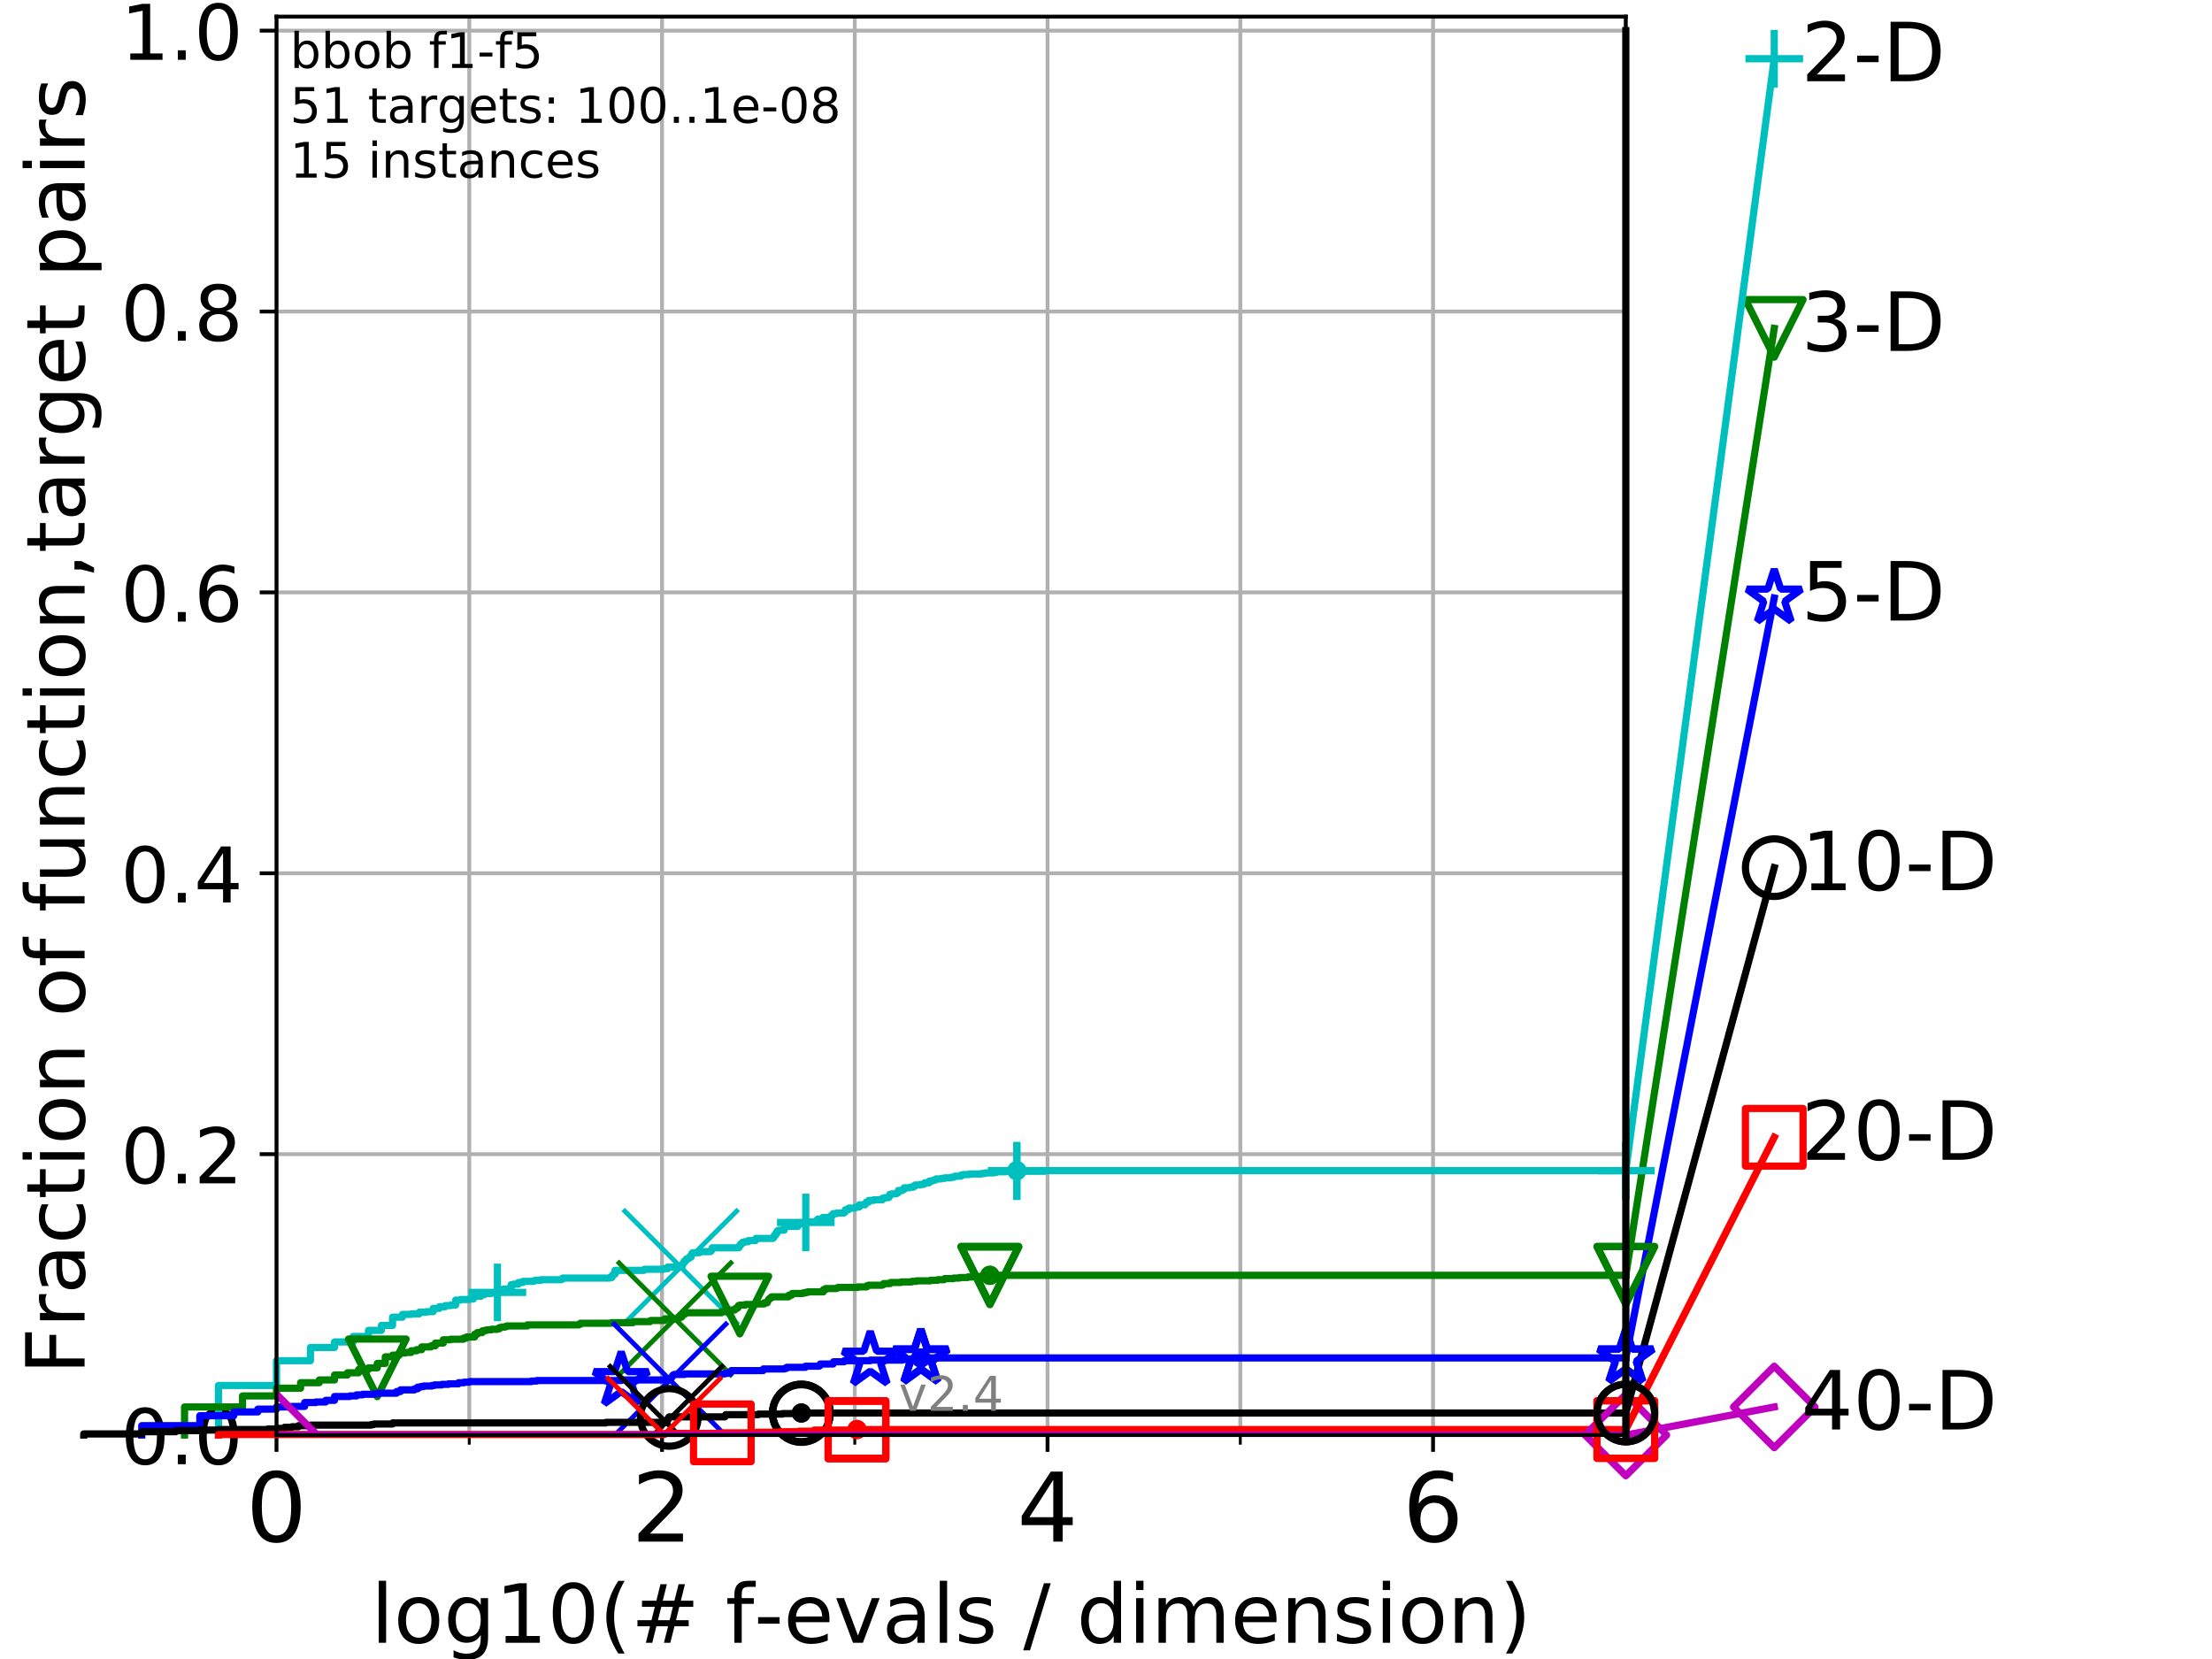 <?xml version="1.0" encoding="utf-8" standalone="no"?>
<!DOCTYPE svg PUBLIC "-//W3C//DTD SVG 1.1//EN"
  "http://www.w3.org/Graphics/SVG/1.1/DTD/svg11.dtd">
<!-- Created with matplotlib (https://matplotlib.org/) -->
<svg height="345.6pt" version="1.1" viewBox="0 0 460.8 345.6" width="460.8pt" xmlns="http://www.w3.org/2000/svg" xmlns:xlink="http://www.w3.org/1999/xlink">
 <defs>
  <style type="text/css">
*{stroke-linecap:butt;stroke-linejoin:round;}
  </style>
 </defs>
 <g id="figure_1">
  <g id="patch_1">
   <path d="M 0 345.6 
L 460.8 345.6 
L 460.8 0 
L 0 0 
z
" style="fill:#ffffff;"/>
  </g>
  <g id="axes_1">
   <g id="patch_2">
    <path d="M 57.6 298.944 
L 338.688 298.944 
L 338.688 3.456 
L 57.6 3.456 
z
" style="fill:#ffffff;"/>
   </g>
   <g id="matplotlib.axis_1">
    <g id="xtick_1">
     <g id="line2d_1">
      <path clip-path="url(#pede2c45eef)" d="M 57.6 298.944 
L 57.6 3.456 
" style="fill:none;stroke:#b0b0b0;stroke-linecap:square;stroke-width:0.8;"/>
     </g>
     <g id="line2d_2">
      <defs>
       <path d="M 0 0 
L 0 3.5 
" id="md60ec27f1b" style="stroke:#000000;stroke-width:0.8;"/>
      </defs>
      <g>
       <use style="stroke:#000000;stroke-width:0.8;" x="57.6" xlink:href="#md60ec27f1b" y="298.944"/>
      </g>
     </g>
     <g id="text_1">
      <!-- 0 -->
      <defs>
       <path d="M 31.781 66.406 
Q 24.172 66.406 20.328 58.906 
Q 16.5 51.422 16.5 36.375 
Q 16.5 21.391 20.328 13.891 
Q 24.172 6.391 31.781 6.391 
Q 39.453 6.391 43.281 13.891 
Q 47.125 21.391 47.125 36.375 
Q 47.125 51.422 43.281 58.906 
Q 39.453 66.406 31.781 66.406 
z
M 31.781 74.219 
Q 44.047 74.219 50.516 64.516 
Q 56.984 54.828 56.984 36.375 
Q 56.984 17.969 50.516 8.266 
Q 44.047 -1.422 31.781 -1.422 
Q 19.531 -1.422 13.062 8.266 
Q 6.594 17.969 6.594 36.375 
Q 6.594 54.828 13.062 64.516 
Q 19.531 74.219 31.781 74.219 
z
" id="DejaVuSans-48"/>
      </defs>
      <g transform="translate(51.237 321.141)scale(0.2 -0.2)">
       <use xlink:href="#DejaVuSans-48"/>
      </g>
     </g>
    </g>
    <g id="xtick_2">
     <g id="line2d_3">
      <path clip-path="url(#pede2c45eef)" d="M 137.911 298.944 
L 137.911 3.456 
" style="fill:none;stroke:#b0b0b0;stroke-linecap:square;stroke-width:0.8;"/>
     </g>
     <g id="line2d_4">
      <g>
       <use style="stroke:#000000;stroke-width:0.8;" x="137.911" xlink:href="#md60ec27f1b" y="298.944"/>
      </g>
     </g>
     <g id="text_2">
      <!-- 2 -->
      <defs>
       <path d="M 19.188 8.297 
L 53.609 8.297 
L 53.609 0 
L 7.328 0 
L 7.328 8.297 
Q 12.938 14.109 22.625 23.891 
Q 32.328 33.688 34.812 36.531 
Q 39.547 41.844 41.422 45.531 
Q 43.312 49.219 43.312 52.781 
Q 43.312 58.594 39.234 62.25 
Q 35.156 65.922 28.609 65.922 
Q 23.969 65.922 18.812 64.312 
Q 13.672 62.703 7.812 59.422 
L 7.812 69.391 
Q 13.766 71.781 18.938 73 
Q 24.125 74.219 28.422 74.219 
Q 39.75 74.219 46.484 68.547 
Q 53.219 62.891 53.219 53.422 
Q 53.219 48.922 51.531 44.891 
Q 49.859 40.875 45.406 35.406 
Q 44.188 33.984 37.641 27.219 
Q 31.109 20.453 19.188 8.297 
z
" id="DejaVuSans-50"/>
      </defs>
      <g transform="translate(131.548 321.141)scale(0.2 -0.2)">
       <use xlink:href="#DejaVuSans-50"/>
      </g>
     </g>
    </g>
    <g id="xtick_3">
     <g id="line2d_5">
      <path clip-path="url(#pede2c45eef)" d="M 218.222 298.944 
L 218.222 3.456 
" style="fill:none;stroke:#b0b0b0;stroke-linecap:square;stroke-width:0.8;"/>
     </g>
     <g id="line2d_6">
      <g>
       <use style="stroke:#000000;stroke-width:0.8;" x="218.222" xlink:href="#md60ec27f1b" y="298.944"/>
      </g>
     </g>
     <g id="text_3">
      <!-- 4 -->
      <defs>
       <path d="M 37.797 64.312 
L 12.891 25.391 
L 37.797 25.391 
z
M 35.203 72.906 
L 47.609 72.906 
L 47.609 25.391 
L 58.016 25.391 
L 58.016 17.188 
L 47.609 17.188 
L 47.609 0 
L 37.797 0 
L 37.797 17.188 
L 4.891 17.188 
L 4.891 26.703 
z
" id="DejaVuSans-52"/>
      </defs>
      <g transform="translate(211.859 321.141)scale(0.2 -0.2)">
       <use xlink:href="#DejaVuSans-52"/>
      </g>
     </g>
    </g>
    <g id="xtick_4">
     <g id="line2d_7">
      <path clip-path="url(#pede2c45eef)" d="M 298.533 298.944 
L 298.533 3.456 
" style="fill:none;stroke:#b0b0b0;stroke-linecap:square;stroke-width:0.8;"/>
     </g>
     <g id="line2d_8">
      <g>
       <use style="stroke:#000000;stroke-width:0.8;" x="298.533" xlink:href="#md60ec27f1b" y="298.944"/>
      </g>
     </g>
     <g id="text_4">
      <!-- 6 -->
      <defs>
       <path d="M 33.016 40.375 
Q 26.375 40.375 22.484 35.828 
Q 18.609 31.297 18.609 23.391 
Q 18.609 15.531 22.484 10.953 
Q 26.375 6.391 33.016 6.391 
Q 39.656 6.391 43.531 10.953 
Q 47.406 15.531 47.406 23.391 
Q 47.406 31.297 43.531 35.828 
Q 39.656 40.375 33.016 40.375 
z
M 52.594 71.297 
L 52.594 62.312 
Q 48.875 64.062 45.094 64.984 
Q 41.312 65.922 37.594 65.922 
Q 27.828 65.922 22.672 59.328 
Q 17.531 52.734 16.797 39.406 
Q 19.672 43.656 24.016 45.922 
Q 28.375 48.188 33.594 48.188 
Q 44.578 48.188 50.953 41.516 
Q 57.328 34.859 57.328 23.391 
Q 57.328 12.156 50.688 5.359 
Q 44.047 -1.422 33.016 -1.422 
Q 20.359 -1.422 13.672 8.266 
Q 6.984 17.969 6.984 36.375 
Q 6.984 53.656 15.188 63.938 
Q 23.391 74.219 37.203 74.219 
Q 40.922 74.219 44.703 73.484 
Q 48.484 72.75 52.594 71.297 
z
" id="DejaVuSans-54"/>
      </defs>
      <g transform="translate(292.17 321.141)scale(0.2 -0.2)">
       <use xlink:href="#DejaVuSans-54"/>
      </g>
     </g>
    </g>
    <g id="xtick_5">
     <g id="line2d_9">
      <path clip-path="url(#pede2c45eef)" d="M 97.755 298.944 
L 97.755 3.456 
" style="fill:none;stroke:#b0b0b0;stroke-linecap:square;stroke-width:0.8;"/>
     </g>
     <g id="line2d_10">
      <defs>
       <path d="M 0 0 
L 0 2 
" id="mef32ec219a" style="stroke:#000000;stroke-width:0.6;"/>
      </defs>
      <g>
       <use style="stroke:#000000;stroke-width:0.6;" x="97.755" xlink:href="#mef32ec219a" y="298.944"/>
      </g>
     </g>
    </g>
    <g id="xtick_6">
     <g id="line2d_11">
      <path clip-path="url(#pede2c45eef)" d="M 178.066 298.944 
L 178.066 3.456 
" style="fill:none;stroke:#b0b0b0;stroke-linecap:square;stroke-width:0.8;"/>
     </g>
     <g id="line2d_12">
      <g>
       <use style="stroke:#000000;stroke-width:0.6;" x="178.066" xlink:href="#mef32ec219a" y="298.944"/>
      </g>
     </g>
    </g>
    <g id="xtick_7">
     <g id="line2d_13">
      <path clip-path="url(#pede2c45eef)" d="M 258.377 298.944 
L 258.377 3.456 
" style="fill:none;stroke:#b0b0b0;stroke-linecap:square;stroke-width:0.8;"/>
     </g>
     <g id="line2d_14">
      <g>
       <use style="stroke:#000000;stroke-width:0.6;" x="258.377" xlink:href="#mef32ec219a" y="298.944"/>
      </g>
     </g>
    </g>
    <g id="xtick_8">
     <g id="line2d_15">
      <path clip-path="url(#pede2c45eef)" d="M 338.688 298.944 
L 338.688 3.456 
" style="fill:none;stroke:#b0b0b0;stroke-linecap:square;stroke-width:0.8;"/>
     </g>
     <g id="line2d_16">
      <g>
       <use style="stroke:#000000;stroke-width:0.6;" x="338.688" xlink:href="#mef32ec219a" y="298.944"/>
      </g>
     </g>
    </g>
    <g id="text_5">
     <!-- log10(# f-evals / dimension) -->
     <defs>
      <path d="M 9.422 75.984 
L 18.406 75.984 
L 18.406 0 
L 9.422 0 
z
" id="DejaVuSans-108"/>
      <path d="M 30.609 48.391 
Q 23.391 48.391 19.188 42.75 
Q 14.984 37.109 14.984 27.297 
Q 14.984 17.484 19.156 11.844 
Q 23.344 6.203 30.609 6.203 
Q 37.797 6.203 41.984 11.859 
Q 46.188 17.531 46.188 27.297 
Q 46.188 37.016 41.984 42.703 
Q 37.797 48.391 30.609 48.391 
z
M 30.609 56 
Q 42.328 56 49.016 48.375 
Q 55.719 40.766 55.719 27.297 
Q 55.719 13.875 49.016 6.219 
Q 42.328 -1.422 30.609 -1.422 
Q 18.844 -1.422 12.172 6.219 
Q 5.516 13.875 5.516 27.297 
Q 5.516 40.766 12.172 48.375 
Q 18.844 56 30.609 56 
z
" id="DejaVuSans-111"/>
      <path d="M 45.406 27.984 
Q 45.406 37.75 41.375 43.109 
Q 37.359 48.484 30.078 48.484 
Q 22.859 48.484 18.828 43.109 
Q 14.797 37.75 14.797 27.984 
Q 14.797 18.266 18.828 12.891 
Q 22.859 7.516 30.078 7.516 
Q 37.359 7.516 41.375 12.891 
Q 45.406 18.266 45.406 27.984 
z
M 54.391 6.781 
Q 54.391 -7.172 48.188 -13.984 
Q 42 -20.797 29.203 -20.797 
Q 24.469 -20.797 20.266 -20.094 
Q 16.062 -19.391 12.109 -17.922 
L 12.109 -9.188 
Q 16.062 -11.328 19.922 -12.344 
Q 23.781 -13.375 27.781 -13.375 
Q 36.625 -13.375 41.016 -8.766 
Q 45.406 -4.156 45.406 5.172 
L 45.406 9.625 
Q 42.625 4.781 38.281 2.391 
Q 33.938 0 27.875 0 
Q 17.828 0 11.672 7.656 
Q 5.516 15.328 5.516 27.984 
Q 5.516 40.672 11.672 48.328 
Q 17.828 56 27.875 56 
Q 33.938 56 38.281 53.609 
Q 42.625 51.219 45.406 46.391 
L 45.406 54.688 
L 54.391 54.688 
z
" id="DejaVuSans-103"/>
      <path d="M 12.406 8.297 
L 28.516 8.297 
L 28.516 63.922 
L 10.984 60.406 
L 10.984 69.391 
L 28.422 72.906 
L 38.281 72.906 
L 38.281 8.297 
L 54.391 8.297 
L 54.391 0 
L 12.406 0 
z
" id="DejaVuSans-49"/>
      <path d="M 31 75.875 
Q 24.469 64.656 21.281 53.656 
Q 18.109 42.672 18.109 31.391 
Q 18.109 20.125 21.312 9.062 
Q 24.516 -2 31 -13.188 
L 23.188 -13.188 
Q 15.875 -1.703 12.234 9.375 
Q 8.594 20.453 8.594 31.391 
Q 8.594 42.281 12.203 53.312 
Q 15.828 64.359 23.188 75.875 
z
" id="DejaVuSans-40"/>
      <path d="M 51.125 44 
L 36.922 44 
L 32.812 27.688 
L 47.125 27.688 
z
M 43.797 71.781 
L 38.719 51.516 
L 52.984 51.516 
L 58.109 71.781 
L 65.922 71.781 
L 60.891 51.516 
L 76.125 51.516 
L 76.125 44 
L 58.984 44 
L 54.984 27.688 
L 70.516 27.688 
L 70.516 20.219 
L 53.078 20.219 
L 48 0 
L 40.188 0 
L 45.219 20.219 
L 30.906 20.219 
L 25.875 0 
L 18.016 0 
L 23.094 20.219 
L 7.719 20.219 
L 7.719 27.688 
L 24.906 27.688 
L 29 44 
L 13.281 44 
L 13.281 51.516 
L 30.906 51.516 
L 35.891 71.781 
z
" id="DejaVuSans-35"/>
      <path id="DejaVuSans-32"/>
      <path d="M 37.109 75.984 
L 37.109 68.5 
L 28.516 68.5 
Q 23.688 68.5 21.797 66.547 
Q 19.922 64.594 19.922 59.516 
L 19.922 54.688 
L 34.719 54.688 
L 34.719 47.703 
L 19.922 47.703 
L 19.922 0 
L 10.891 0 
L 10.891 47.703 
L 2.297 47.703 
L 2.297 54.688 
L 10.891 54.688 
L 10.891 58.5 
Q 10.891 67.625 15.141 71.797 
Q 19.391 75.984 28.609 75.984 
z
" id="DejaVuSans-102"/>
      <path d="M 4.891 31.391 
L 31.203 31.391 
L 31.203 23.391 
L 4.891 23.391 
z
" id="DejaVuSans-45"/>
      <path d="M 56.203 29.594 
L 56.203 25.203 
L 14.891 25.203 
Q 15.484 15.922 20.484 11.062 
Q 25.484 6.203 34.422 6.203 
Q 39.594 6.203 44.453 7.469 
Q 49.312 8.734 54.109 11.281 
L 54.109 2.781 
Q 49.266 0.734 44.188 -0.344 
Q 39.109 -1.422 33.891 -1.422 
Q 20.797 -1.422 13.156 6.188 
Q 5.516 13.812 5.516 26.812 
Q 5.516 40.234 12.766 48.109 
Q 20.016 56 32.328 56 
Q 43.359 56 49.781 48.891 
Q 56.203 41.797 56.203 29.594 
z
M 47.219 32.234 
Q 47.125 39.594 43.094 43.984 
Q 39.062 48.391 32.422 48.391 
Q 24.906 48.391 20.391 44.141 
Q 15.875 39.891 15.188 32.172 
z
" id="DejaVuSans-101"/>
      <path d="M 2.984 54.688 
L 12.5 54.688 
L 29.594 8.797 
L 46.688 54.688 
L 56.203 54.688 
L 35.688 0 
L 23.484 0 
z
" id="DejaVuSans-118"/>
      <path d="M 34.281 27.484 
Q 23.391 27.484 19.188 25 
Q 14.984 22.516 14.984 16.5 
Q 14.984 11.719 18.141 8.906 
Q 21.297 6.109 26.703 6.109 
Q 34.188 6.109 38.703 11.406 
Q 43.219 16.703 43.219 25.484 
L 43.219 27.484 
z
M 52.203 31.203 
L 52.203 0 
L 43.219 0 
L 43.219 8.297 
Q 40.141 3.328 35.547 0.953 
Q 30.953 -1.422 24.312 -1.422 
Q 15.922 -1.422 10.953 3.297 
Q 6 8.016 6 15.922 
Q 6 25.141 12.172 29.828 
Q 18.359 34.516 30.609 34.516 
L 43.219 34.516 
L 43.219 35.406 
Q 43.219 41.609 39.141 45 
Q 35.062 48.391 27.688 48.391 
Q 23 48.391 18.547 47.266 
Q 14.109 46.141 10.016 43.891 
L 10.016 52.203 
Q 14.938 54.109 19.578 55.047 
Q 24.219 56 28.609 56 
Q 40.484 56 46.344 49.844 
Q 52.203 43.703 52.203 31.203 
z
" id="DejaVuSans-97"/>
      <path d="M 44.281 53.078 
L 44.281 44.578 
Q 40.484 46.531 36.375 47.5 
Q 32.281 48.484 27.875 48.484 
Q 21.188 48.484 17.844 46.438 
Q 14.5 44.391 14.5 40.281 
Q 14.5 37.156 16.891 35.375 
Q 19.281 33.594 26.516 31.984 
L 29.594 31.297 
Q 39.156 29.25 43.188 25.516 
Q 47.219 21.781 47.219 15.094 
Q 47.219 7.469 41.188 3.016 
Q 35.156 -1.422 24.609 -1.422 
Q 20.219 -1.422 15.453 -0.562 
Q 10.688 0.297 5.422 2 
L 5.422 11.281 
Q 10.406 8.688 15.234 7.391 
Q 20.062 6.109 24.812 6.109 
Q 31.156 6.109 34.562 8.281 
Q 37.984 10.453 37.984 14.406 
Q 37.984 18.062 35.516 20.016 
Q 33.062 21.969 24.703 23.781 
L 21.578 24.516 
Q 13.234 26.266 9.516 29.906 
Q 5.812 33.547 5.812 39.891 
Q 5.812 47.609 11.281 51.797 
Q 16.75 56 26.812 56 
Q 31.781 56 36.172 55.266 
Q 40.578 54.547 44.281 53.078 
z
" id="DejaVuSans-115"/>
      <path d="M 25.391 72.906 
L 33.688 72.906 
L 8.297 -9.281 
L 0 -9.281 
z
" id="DejaVuSans-47"/>
      <path d="M 45.406 46.391 
L 45.406 75.984 
L 54.391 75.984 
L 54.391 0 
L 45.406 0 
L 45.406 8.203 
Q 42.578 3.328 38.25 0.953 
Q 33.938 -1.422 27.875 -1.422 
Q 17.969 -1.422 11.734 6.484 
Q 5.516 14.406 5.516 27.297 
Q 5.516 40.188 11.734 48.094 
Q 17.969 56 27.875 56 
Q 33.938 56 38.25 53.625 
Q 42.578 51.266 45.406 46.391 
z
M 14.797 27.297 
Q 14.797 17.391 18.875 11.75 
Q 22.953 6.109 30.078 6.109 
Q 37.203 6.109 41.297 11.75 
Q 45.406 17.391 45.406 27.297 
Q 45.406 37.203 41.297 42.844 
Q 37.203 48.484 30.078 48.484 
Q 22.953 48.484 18.875 42.844 
Q 14.797 37.203 14.797 27.297 
z
" id="DejaVuSans-100"/>
      <path d="M 9.422 54.688 
L 18.406 54.688 
L 18.406 0 
L 9.422 0 
z
M 9.422 75.984 
L 18.406 75.984 
L 18.406 64.594 
L 9.422 64.594 
z
" id="DejaVuSans-105"/>
      <path d="M 52 44.188 
Q 55.375 50.25 60.062 53.125 
Q 64.75 56 71.094 56 
Q 79.641 56 84.281 50.016 
Q 88.922 44.047 88.922 33.016 
L 88.922 0 
L 79.891 0 
L 79.891 32.719 
Q 79.891 40.578 77.094 44.375 
Q 74.312 48.188 68.609 48.188 
Q 61.625 48.188 57.562 43.547 
Q 53.516 38.922 53.516 30.906 
L 53.516 0 
L 44.484 0 
L 44.484 32.719 
Q 44.484 40.625 41.703 44.406 
Q 38.922 48.188 33.109 48.188 
Q 26.219 48.188 22.156 43.531 
Q 18.109 38.875 18.109 30.906 
L 18.109 0 
L 9.078 0 
L 9.078 54.688 
L 18.109 54.688 
L 18.109 46.188 
Q 21.188 51.219 25.484 53.609 
Q 29.781 56 35.688 56 
Q 41.656 56 45.828 52.969 
Q 50 49.953 52 44.188 
z
" id="DejaVuSans-109"/>
      <path d="M 54.891 33.016 
L 54.891 0 
L 45.906 0 
L 45.906 32.719 
Q 45.906 40.484 42.875 44.328 
Q 39.844 48.188 33.797 48.188 
Q 26.516 48.188 22.312 43.547 
Q 18.109 38.922 18.109 30.906 
L 18.109 0 
L 9.078 0 
L 9.078 54.688 
L 18.109 54.688 
L 18.109 46.188 
Q 21.344 51.125 25.703 53.562 
Q 30.078 56 35.797 56 
Q 45.219 56 50.047 50.172 
Q 54.891 44.344 54.891 33.016 
z
" id="DejaVuSans-110"/>
      <path d="M 8.016 75.875 
L 15.828 75.875 
Q 23.141 64.359 26.781 53.312 
Q 30.422 42.281 30.422 31.391 
Q 30.422 20.453 26.781 9.375 
Q 23.141 -1.703 15.828 -13.188 
L 8.016 -13.188 
Q 14.5 -2 17.703 9.062 
Q 20.906 20.125 20.906 31.391 
Q 20.906 42.672 17.703 53.656 
Q 14.5 64.656 8.016 75.875 
z
" id="DejaVuSans-41"/>
     </defs>
     <g transform="translate(77.303 342.218)scale(0.17 -0.17)">
      <use xlink:href="#DejaVuSans-108"/>
      <use x="27.783" xlink:href="#DejaVuSans-111"/>
      <use x="88.965" xlink:href="#DejaVuSans-103"/>
      <use x="152.441" xlink:href="#DejaVuSans-49"/>
      <use x="216.064" xlink:href="#DejaVuSans-48"/>
      <use x="279.688" xlink:href="#DejaVuSans-40"/>
      <use x="318.701" xlink:href="#DejaVuSans-35"/>
      <use x="402.49" xlink:href="#DejaVuSans-32"/>
      <use x="434.277" xlink:href="#DejaVuSans-102"/>
      <use x="469.404" xlink:href="#DejaVuSans-45"/>
      <use x="505.488" xlink:href="#DejaVuSans-101"/>
      <use x="567.012" xlink:href="#DejaVuSans-118"/>
      <use x="626.191" xlink:href="#DejaVuSans-97"/>
      <use x="687.471" xlink:href="#DejaVuSans-108"/>
      <use x="715.254" xlink:href="#DejaVuSans-115"/>
      <use x="767.354" xlink:href="#DejaVuSans-32"/>
      <use x="799.141" xlink:href="#DejaVuSans-47"/>
      <use x="832.832" xlink:href="#DejaVuSans-32"/>
      <use x="864.619" xlink:href="#DejaVuSans-100"/>
      <use x="928.096" xlink:href="#DejaVuSans-105"/>
      <use x="955.879" xlink:href="#DejaVuSans-109"/>
      <use x="1053.291" xlink:href="#DejaVuSans-101"/>
      <use x="1114.814" xlink:href="#DejaVuSans-110"/>
      <use x="1178.193" xlink:href="#DejaVuSans-115"/>
      <use x="1230.293" xlink:href="#DejaVuSans-105"/>
      <use x="1258.076" xlink:href="#DejaVuSans-111"/>
      <use x="1319.258" xlink:href="#DejaVuSans-110"/>
      <use x="1382.637" xlink:href="#DejaVuSans-41"/>
     </g>
    </g>
   </g>
   <g id="matplotlib.axis_2">
    <g id="ytick_1">
     <g id="line2d_17">
      <path clip-path="url(#pede2c45eef)" d="M 57.6 298.944 
L 338.688 298.944 
" style="fill:none;stroke:#b0b0b0;stroke-linecap:square;stroke-width:0.8;"/>
     </g>
     <g id="line2d_18">
      <defs>
       <path d="M 0 0 
L -3.5 0 
" id="m7e67a7f39d" style="stroke:#000000;stroke-width:0.8;"/>
      </defs>
      <g>
       <use style="stroke:#000000;stroke-width:0.8;" x="57.6" xlink:href="#m7e67a7f39d" y="298.944"/>
      </g>
     </g>
     <g id="text_6">
      <!-- 0.0 -->
      <defs>
       <path d="M 10.688 12.406 
L 21 12.406 
L 21 0 
L 10.688 0 
z
" id="DejaVuSans-46"/>
      </defs>
      <g transform="translate(25.155 305.023)scale(0.16 -0.16)">
       <use xlink:href="#DejaVuSans-48"/>
       <use x="63.623" xlink:href="#DejaVuSans-46"/>
       <use x="95.41" xlink:href="#DejaVuSans-48"/>
      </g>
     </g>
    </g>
    <g id="ytick_2">
     <g id="line2d_19">
      <path clip-path="url(#pede2c45eef)" d="M 57.6 240.432 
L 338.688 240.432 
" style="fill:none;stroke:#b0b0b0;stroke-linecap:square;stroke-width:0.8;"/>
     </g>
     <g id="line2d_20">
      <g>
       <use style="stroke:#000000;stroke-width:0.8;" x="57.6" xlink:href="#m7e67a7f39d" y="240.432"/>
      </g>
     </g>
     <g id="text_7">
      <!-- 0.2 -->
      <g transform="translate(25.155 246.51)scale(0.16 -0.16)">
       <use xlink:href="#DejaVuSans-48"/>
       <use x="63.623" xlink:href="#DejaVuSans-46"/>
       <use x="95.41" xlink:href="#DejaVuSans-50"/>
      </g>
     </g>
    </g>
    <g id="ytick_3">
     <g id="line2d_21">
      <path clip-path="url(#pede2c45eef)" d="M 57.6 181.919 
L 338.688 181.919 
" style="fill:none;stroke:#b0b0b0;stroke-linecap:square;stroke-width:0.8;"/>
     </g>
     <g id="line2d_22">
      <g>
       <use style="stroke:#000000;stroke-width:0.8;" x="57.6" xlink:href="#m7e67a7f39d" y="181.919"/>
      </g>
     </g>
     <g id="text_8">
      <!-- 0.4 -->
      <g transform="translate(25.155 187.998)scale(0.16 -0.16)">
       <use xlink:href="#DejaVuSans-48"/>
       <use x="63.623" xlink:href="#DejaVuSans-46"/>
       <use x="95.41" xlink:href="#DejaVuSans-52"/>
      </g>
     </g>
    </g>
    <g id="ytick_4">
     <g id="line2d_23">
      <path clip-path="url(#pede2c45eef)" d="M 57.6 123.407 
L 338.688 123.407 
" style="fill:none;stroke:#b0b0b0;stroke-linecap:square;stroke-width:0.8;"/>
     </g>
     <g id="line2d_24">
      <g>
       <use style="stroke:#000000;stroke-width:0.8;" x="57.6" xlink:href="#m7e67a7f39d" y="123.407"/>
      </g>
     </g>
     <g id="text_9">
      <!-- 0.6 -->
      <g transform="translate(25.155 129.485)scale(0.16 -0.16)">
       <use xlink:href="#DejaVuSans-48"/>
       <use x="63.623" xlink:href="#DejaVuSans-46"/>
       <use x="95.41" xlink:href="#DejaVuSans-54"/>
      </g>
     </g>
    </g>
    <g id="ytick_5">
     <g id="line2d_25">
      <path clip-path="url(#pede2c45eef)" d="M 57.6 64.894 
L 338.688 64.894 
" style="fill:none;stroke:#b0b0b0;stroke-linecap:square;stroke-width:0.8;"/>
     </g>
     <g id="line2d_26">
      <g>
       <use style="stroke:#000000;stroke-width:0.8;" x="57.6" xlink:href="#m7e67a7f39d" y="64.894"/>
      </g>
     </g>
     <g id="text_10">
      <!-- 0.8 -->
      <defs>
       <path d="M 31.781 34.625 
Q 24.75 34.625 20.719 30.859 
Q 16.703 27.094 16.703 20.516 
Q 16.703 13.922 20.719 10.156 
Q 24.75 6.391 31.781 6.391 
Q 38.812 6.391 42.859 10.172 
Q 46.922 13.969 46.922 20.516 
Q 46.922 27.094 42.891 30.859 
Q 38.875 34.625 31.781 34.625 
z
M 21.922 38.812 
Q 15.578 40.375 12.031 44.719 
Q 8.5 49.078 8.5 55.328 
Q 8.5 64.062 14.719 69.141 
Q 20.953 74.219 31.781 74.219 
Q 42.672 74.219 48.875 69.141 
Q 55.078 64.062 55.078 55.328 
Q 55.078 49.078 51.531 44.719 
Q 48 40.375 41.703 38.812 
Q 48.828 37.156 52.797 32.312 
Q 56.781 27.484 56.781 20.516 
Q 56.781 9.906 50.312 4.234 
Q 43.844 -1.422 31.781 -1.422 
Q 19.734 -1.422 13.25 4.234 
Q 6.781 9.906 6.781 20.516 
Q 6.781 27.484 10.781 32.312 
Q 14.797 37.156 21.922 38.812 
z
M 18.312 54.391 
Q 18.312 48.734 21.844 45.562 
Q 25.391 42.391 31.781 42.391 
Q 38.141 42.391 41.719 45.562 
Q 45.312 48.734 45.312 54.391 
Q 45.312 60.062 41.719 63.234 
Q 38.141 66.406 31.781 66.406 
Q 25.391 66.406 21.844 63.234 
Q 18.312 60.062 18.312 54.391 
z
" id="DejaVuSans-56"/>
      </defs>
      <g transform="translate(25.155 70.973)scale(0.16 -0.16)">
       <use xlink:href="#DejaVuSans-48"/>
       <use x="63.623" xlink:href="#DejaVuSans-46"/>
       <use x="95.41" xlink:href="#DejaVuSans-56"/>
      </g>
     </g>
    </g>
    <g id="ytick_6">
     <g id="line2d_27">
      <path clip-path="url(#pede2c45eef)" d="M 57.6 6.382 
L 338.688 6.382 
" style="fill:none;stroke:#b0b0b0;stroke-linecap:square;stroke-width:0.8;"/>
     </g>
     <g id="line2d_28">
      <g>
       <use style="stroke:#000000;stroke-width:0.8;" x="57.6" xlink:href="#m7e67a7f39d" y="6.382"/>
      </g>
     </g>
     <g id="text_11">
      <!-- 1.0 -->
      <g transform="translate(25.155 12.46)scale(0.16 -0.16)">
       <use xlink:href="#DejaVuSans-49"/>
       <use x="63.623" xlink:href="#DejaVuSans-46"/>
       <use x="95.41" xlink:href="#DejaVuSans-48"/>
      </g>
     </g>
    </g>
    <g id="text_12">
     <!-- Fraction of function,target pairs -->
     <defs>
      <path d="M 9.812 72.906 
L 51.703 72.906 
L 51.703 64.594 
L 19.672 64.594 
L 19.672 43.109 
L 48.578 43.109 
L 48.578 34.812 
L 19.672 34.812 
L 19.672 0 
L 9.812 0 
z
" id="DejaVuSans-70"/>
      <path d="M 41.109 46.297 
Q 39.594 47.172 37.812 47.578 
Q 36.031 48 33.891 48 
Q 26.266 48 22.188 43.047 
Q 18.109 38.094 18.109 28.812 
L 18.109 0 
L 9.078 0 
L 9.078 54.688 
L 18.109 54.688 
L 18.109 46.188 
Q 20.953 51.172 25.484 53.578 
Q 30.031 56 36.531 56 
Q 37.453 56 38.578 55.875 
Q 39.703 55.766 41.062 55.516 
z
" id="DejaVuSans-114"/>
      <path d="M 48.781 52.594 
L 48.781 44.188 
Q 44.969 46.297 41.141 47.344 
Q 37.312 48.391 33.406 48.391 
Q 24.656 48.391 19.812 42.844 
Q 14.984 37.312 14.984 27.297 
Q 14.984 17.281 19.812 11.734 
Q 24.656 6.203 33.406 6.203 
Q 37.312 6.203 41.141 7.25 
Q 44.969 8.297 48.781 10.406 
L 48.781 2.094 
Q 45.016 0.344 40.984 -0.531 
Q 36.969 -1.422 32.422 -1.422 
Q 20.062 -1.422 12.781 6.344 
Q 5.516 14.109 5.516 27.297 
Q 5.516 40.672 12.859 48.328 
Q 20.219 56 33.016 56 
Q 37.156 56 41.109 55.141 
Q 45.062 54.297 48.781 52.594 
z
" id="DejaVuSans-99"/>
      <path d="M 18.312 70.219 
L 18.312 54.688 
L 36.812 54.688 
L 36.812 47.703 
L 18.312 47.703 
L 18.312 18.016 
Q 18.312 11.328 20.141 9.422 
Q 21.969 7.516 27.594 7.516 
L 36.812 7.516 
L 36.812 0 
L 27.594 0 
Q 17.188 0 13.234 3.875 
Q 9.281 7.766 9.281 18.016 
L 9.281 47.703 
L 2.688 47.703 
L 2.688 54.688 
L 9.281 54.688 
L 9.281 70.219 
z
" id="DejaVuSans-116"/>
      <path d="M 8.5 21.578 
L 8.5 54.688 
L 17.484 54.688 
L 17.484 21.922 
Q 17.484 14.156 20.5 10.266 
Q 23.531 6.391 29.594 6.391 
Q 36.859 6.391 41.078 11.031 
Q 45.312 15.672 45.312 23.688 
L 45.312 54.688 
L 54.297 54.688 
L 54.297 0 
L 45.312 0 
L 45.312 8.406 
Q 42.047 3.422 37.719 1 
Q 33.406 -1.422 27.688 -1.422 
Q 18.266 -1.422 13.375 4.438 
Q 8.5 10.297 8.5 21.578 
z
M 31.109 56 
z
" id="DejaVuSans-117"/>
      <path d="M 11.719 12.406 
L 22.016 12.406 
L 22.016 4 
L 14.016 -11.625 
L 7.719 -11.625 
L 11.719 4 
z
" id="DejaVuSans-44"/>
      <path d="M 18.109 8.203 
L 18.109 -20.797 
L 9.078 -20.797 
L 9.078 54.688 
L 18.109 54.688 
L 18.109 46.391 
Q 20.953 51.266 25.266 53.625 
Q 29.594 56 35.594 56 
Q 45.562 56 51.781 48.094 
Q 58.016 40.188 58.016 27.297 
Q 58.016 14.406 51.781 6.484 
Q 45.562 -1.422 35.594 -1.422 
Q 29.594 -1.422 25.266 0.953 
Q 20.953 3.328 18.109 8.203 
z
M 48.688 27.297 
Q 48.688 37.203 44.609 42.844 
Q 40.531 48.484 33.406 48.484 
Q 26.266 48.484 22.188 42.844 
Q 18.109 37.203 18.109 27.297 
Q 18.109 17.391 22.188 11.75 
Q 26.266 6.109 33.406 6.109 
Q 40.531 6.109 44.609 11.75 
Q 48.688 17.391 48.688 27.297 
z
" id="DejaVuSans-112"/>
     </defs>
     <g transform="translate(17.62 286.339)rotate(-90)scale(0.17 -0.17)">
      <use xlink:href="#DejaVuSans-70"/>
      <use x="57.41" xlink:href="#DejaVuSans-114"/>
      <use x="98.523" xlink:href="#DejaVuSans-97"/>
      <use x="159.803" xlink:href="#DejaVuSans-99"/>
      <use x="214.783" xlink:href="#DejaVuSans-116"/>
      <use x="253.992" xlink:href="#DejaVuSans-105"/>
      <use x="281.775" xlink:href="#DejaVuSans-111"/>
      <use x="342.957" xlink:href="#DejaVuSans-110"/>
      <use x="406.336" xlink:href="#DejaVuSans-32"/>
      <use x="438.123" xlink:href="#DejaVuSans-111"/>
      <use x="499.305" xlink:href="#DejaVuSans-102"/>
      <use x="534.51" xlink:href="#DejaVuSans-32"/>
      <use x="566.297" xlink:href="#DejaVuSans-102"/>
      <use x="601.502" xlink:href="#DejaVuSans-117"/>
      <use x="664.881" xlink:href="#DejaVuSans-110"/>
      <use x="728.26" xlink:href="#DejaVuSans-99"/>
      <use x="783.24" xlink:href="#DejaVuSans-116"/>
      <use x="822.449" xlink:href="#DejaVuSans-105"/>
      <use x="850.232" xlink:href="#DejaVuSans-111"/>
      <use x="911.414" xlink:href="#DejaVuSans-110"/>
      <use x="974.793" xlink:href="#DejaVuSans-44"/>
      <use x="1006.58" xlink:href="#DejaVuSans-116"/>
      <use x="1045.789" xlink:href="#DejaVuSans-97"/>
      <use x="1107.068" xlink:href="#DejaVuSans-114"/>
      <use x="1148.166" xlink:href="#DejaVuSans-103"/>
      <use x="1211.643" xlink:href="#DejaVuSans-101"/>
      <use x="1273.166" xlink:href="#DejaVuSans-116"/>
      <use x="1312.375" xlink:href="#DejaVuSans-32"/>
      <use x="1344.162" xlink:href="#DejaVuSans-112"/>
      <use x="1407.639" xlink:href="#DejaVuSans-97"/>
      <use x="1468.918" xlink:href="#DejaVuSans-105"/>
      <use x="1496.701" xlink:href="#DejaVuSans-114"/>
      <use x="1537.814" xlink:href="#DejaVuSans-115"/>
     </g>
    </g>
   </g>
   <g id="line2d_29">
    <defs>
     <path d="M 0 1.5 
C 0.398 1.5 0.779 1.342 1.061 1.061 
C 1.342 0.779 1.5 0.398 1.5 0 
C 1.5 -0.398 1.342 -0.779 1.061 -1.061 
C 0.779 -1.342 0.398 -1.5 0 -1.5 
C -0.398 -1.5 -0.779 -1.342 -1.061 -1.061 
C -1.342 -0.779 -1.5 -0.398 -1.5 0 
C -1.5 0.398 -1.342 0.779 -1.061 1.061 
C -0.779 1.342 -0.398 1.5 0 1.5 
z
" id="m32578a032f" style="stroke:#00bfbf;"/>
    </defs>
    <g>
     <use style="fill:#00bfbf;stroke:#00bfbf;" x="211.826" xlink:href="#m32578a032f" y="243.873"/>
     <use style="fill:#00bfbf;stroke:#00bfbf;" x="211.826" xlink:href="#m32578a032f" y="243.873"/>
    </g>
   </g>
   <g id="line2d_30">
    <path d="M 45.512 298.944 
L 45.512 288.618 
L 57.6 288.618 
L 57.6 283.455 
L 64.671 283.455 
L 64.671 280.702 
L 69.688 280.702 
L 69.688 279.555 
L 73.579 279.555 
L 73.579 278.407 
L 76.759 278.407 
L 76.759 277.145 
L 79.447 277.145 
L 79.447 276.113 
L 81.776 276.113 
L 81.776 274.392 
L 83.83 274.392 
L 83.83 273.818 
L 85.667 273.818 
L 85.667 273.703 
L 87.33 273.703 
L 87.33 273.359 
L 88.847 273.359 
L 88.847 273.244 
L 90.243 273.244 
L 90.243 272.556 
L 91.535 272.556 
L 91.535 272.212 
L 92.738 272.212 
L 92.738 271.982 
L 93.864 271.982 
L 93.864 271.868 
L 94.921 271.868 
L 94.921 270.835 
L 95.918 270.835 
L 95.918 270.72 
L 97.755 270.72 
L 97.755 270.606 
L 98.606 270.606 
L 98.606 270.032 
L 100.193 270.032 
L 100.193 269.688 
L 100.935 269.688 
L 100.935 269.458 
L 102.331 269.458 
L 102.331 269.344 
L 103.623 269.344 
L 103.623 269.229 
L 104.235 269.229 
L 104.235 268.999 
L 104.826 268.999 
L 104.826 268.54 
L 105.952 268.54 
L 105.952 268.426 
L 106.489 268.426 
L 106.489 267.623 
L 107.009 267.623 
L 107.009 267.508 
L 108.006 267.508 
L 108.006 267.164 
L 108.949 267.164 
L 108.949 266.934 
L 111.105 266.934 
L 111.105 266.82 
L 111.506 266.82 
L 111.506 266.705 
L 112.656 266.705 
L 112.656 266.59 
L 116.914 266.59 
L 116.914 266.475 
L 117.203 266.475 
L 117.203 266.246 
L 127.003 266.246 
L 127.003 266.131 
L 127.485 266.131 
L 127.485 265.787 
L 127.643 265.787 
L 127.643 265.557 
L 127.799 265.557 
L 127.799 265.443 
L 128.108 265.443 
L 128.108 264.64 
L 134.128 264.64 
L 134.236 264.41 
L 138.256 264.41 
L 138.256 264.295 
L 139.091 264.295 
L 139.091 263.951 
L 141.872 263.951 
L 141.941 263.722 
L 142.148 263.722 
L 142.216 263.378 
L 142.284 263.378 
L 142.284 263.148 
L 142.419 263.148 
L 142.419 263.033 
L 142.553 263.033 
L 142.553 262.689 
L 142.753 262.689 
L 142.753 262.574 
L 142.95 262.574 
L 143.015 262.23 
L 143.337 262.23 
L 143.337 262.116 
L 143.591 262.116 
L 143.591 261.886 
L 143.965 261.886 
L 143.965 261.427 
L 144.148 261.427 
L 144.148 261.083 
L 144.27 261.083 
L 144.27 260.968 
L 145.722 260.968 
L 145.722 260.739 
L 148.015 260.739 
L 148.015 260.624 
L 148.161 260.624 
L 148.21 260.28 
L 148.354 260.28 
L 148.354 259.936 
L 153.925 259.936 
L 153.96 259.591 
L 154.133 259.591 
L 154.201 259.362 
L 154.27 259.362 
L 154.27 259.133 
L 154.473 259.133 
L 154.473 259.018 
L 154.675 259.018 
L 154.675 258.788 
L 155.103 258.788 
L 155.103 258.674 
L 155.867 258.674 
L 155.867 258.444 
L 157.358 258.444 
L 157.358 258.215 
L 157.472 258.215 
L 157.472 257.985 
L 161.008 257.985 
L 161.008 257.871 
L 161.169 257.871 
L 161.215 257.526 
L 161.284 257.526 
L 161.352 257.297 
L 161.578 257.297 
L 161.645 257.067 
L 161.712 257.067 
L 161.712 256.723 
L 161.956 256.723 
L 161.956 256.379 
L 162.303 256.379 
L 162.303 256.264 
L 163.368 256.264 
L 163.429 255.461 
L 166.221 255.461 
L 166.272 255.117 
L 166.545 255.117 
L 166.545 254.888 
L 167.798 254.888 
L 167.861 254.543 
L 169.898 254.543 
L 169.898 254.429 
L 170.023 254.429 
L 170.023 254.314 
L 170.242 254.314 
L 170.242 254.084 
L 170.365 254.084 
L 170.365 253.97 
L 171.341 253.97 
L 171.392 253.626 
L 173.061 253.626 
L 173.084 253.281 
L 173.36 253.281 
L 173.463 252.937 
L 173.554 252.937 
L 173.554 252.822 
L 174.283 252.822 
L 174.283 252.708 
L 175.767 252.708 
L 175.767 252.593 
L 175.965 252.593 
L 176.063 252.249 
L 176.093 252.249 
L 176.093 252.019 
L 176.773 252.019 
L 176.801 251.675 
L 178.075 251.675 
L 178.075 251.56 
L 178.3 251.56 
L 178.3 251.446 
L 179 251.446 
L 179.033 250.987 
L 180.205 250.987 
L 180.298 250.757 
L 180.328 250.757 
L 180.328 250.643 
L 180.458 250.643 
L 180.458 250.413 
L 180.953 250.413 
L 180.982 250.069 
L 181.965 250.069 
L 181.965 249.954 
L 183.809 249.954 
L 183.828 249.61 
L 184.304 249.61 
L 184.304 249.495 
L 185.149 249.495 
L 185.155 249.266 
L 185.294 249.266 
L 185.345 248.807 
L 185.765 248.807 
L 185.765 248.692 
L 186.725 248.692 
L 186.725 248.577 
L 186.852 248.577 
L 186.852 248.463 
L 187.114 248.463 
L 187.134 248.004 
L 187.974 248.004 
L 188.004 247.774 
L 188.365 247.774 
L 188.365 247.43 
L 189.533 247.43 
L 189.533 247.315 
L 190.272 247.315 
L 190.272 247.086 
L 190.627 247.086 
L 190.644 246.856 
L 191.657 246.856 
L 191.657 246.742 
L 192.336 246.742 
L 192.336 246.627 
L 192.645 246.627 
L 192.645 246.398 
L 193.55 246.398 
L 193.565 246.053 
L 194.14 246.053 
L 194.14 245.939 
L 194.439 245.939 
L 194.439 245.824 
L 194.9 245.824 
L 194.986 245.594 
L 196.053 245.594 
L 196.053 245.48 
L 196.814 245.48 
L 196.814 245.365 
L 198.037 245.365 
L 198.037 245.25 
L 198.693 245.25 
L 198.693 245.135 
L 198.914 245.135 
L 198.914 245.021 
L 200.195 245.021 
L 200.195 244.791 
L 200.612 244.791 
L 200.612 244.677 
L 201.934 244.677 
L 201.934 244.562 
L 204.516 244.562 
L 204.516 244.447 
L 205.289 244.447 
L 205.289 244.332 
L 207.029 244.332 
L 207.029 244.218 
L 207.579 244.218 
L 207.579 244.103 
L 209.478 244.103 
L 209.478 243.988 
L 211.826 243.988 
L 211.826 243.873 
L 338.688 243.873 
L 338.688 243.873 
" style="fill:none;stroke:#00bfbf;stroke-linecap:square;stroke-width:1.5;"/>
   </g>
   <g id="line2d_31">
    <defs>
     <path d="M -6 0 
L 6 0 
M 0 6 
L 0 -6 
" id="mbfd5d66793" style="stroke:#00bfbf;stroke-width:1.5;"/>
    </defs>
    <g>
     <use style="fill-opacity:0;stroke:#00bfbf;stroke-width:1.5;" x="103.623" xlink:href="#mbfd5d66793" y="269.229"/>
     <use style="fill-opacity:0;stroke:#00bfbf;stroke-width:1.5;" x="167.861" xlink:href="#mbfd5d66793" y="254.658"/>
     <use style="fill-opacity:0;stroke:#00bfbf;stroke-width:1.5;" x="211.826" xlink:href="#mbfd5d66793" y="243.988"/>
     <use style="fill-opacity:0;stroke:#00bfbf;stroke-width:1.5;" x="211.826" xlink:href="#mbfd5d66793" y="243.873"/>
     <use style="fill-opacity:0;stroke:#00bfbf;stroke-width:1.5;" x="338.688" xlink:href="#mbfd5d66793" y="243.873"/>
    </g>
   </g>
   <g id="line2d_32">
    <path style="fill:none;stroke:#00bfbf;stroke-linecap:square;stroke-width:1.5;"/>
    <g/>
   </g>
   <g id="line2d_33">
    <path clip-path="url(#pede2c45eef)" d="M 141.802 263.951 
" style="fill:none;stroke:#00bfbf;stroke-linecap:square;stroke-width:1.5;"/>
    <defs>
     <path d="M -12 12 
L 12 -12 
M -12 -12 
L 12 12 
" id="me2f5942a54" style="stroke:#00bfbf;"/>
    </defs>
    <g clip-path="url(#pede2c45eef)">
     <use style="fill:#00bfbf;stroke:#00bfbf;" x="141.802" xlink:href="#me2f5942a54" y="263.951"/>
    </g>
   </g>
   <g id="line2d_34">
    <defs>
     <path d="M 0 1.5 
C 0.398 1.5 0.779 1.342 1.061 1.061 
C 1.342 0.779 1.5 0.398 1.5 0 
C 1.5 -0.398 1.342 -0.779 1.061 -1.061 
C 0.779 -1.342 0.398 -1.5 0 -1.5 
C -0.398 -1.5 -0.779 -1.342 -1.061 -1.061 
C -1.342 -0.779 -1.5 -0.398 -1.5 0 
C -1.5 0.398 -1.342 0.779 -1.061 1.061 
C -0.779 1.342 -0.398 1.5 0 1.5 
z
" id="m2d4b139f4d" style="stroke:#008000;"/>
    </defs>
    <g>
     <use style="fill:#008000;stroke:#008000;" x="206.211" xlink:href="#m2d4b139f4d" y="265.672"/>
     <use style="fill:#008000;stroke:#008000;" x="206.211" xlink:href="#m2d4b139f4d" y="265.672"/>
    </g>
   </g>
   <g id="line2d_35">
    <path d="M 38.441 298.944 
L 38.441 293.093 
L 50.529 293.093 
L 50.529 290.798 
L 57.6 290.798 
L 57.6 289.192 
L 62.617 289.192 
L 62.617 288.045 
L 66.508 288.045 
L 66.508 287.471 
L 69.688 287.471 
L 69.688 286.438 
L 72.376 286.438 
L 72.376 285.979 
L 74.705 285.979 
L 74.705 285.291 
L 76.759 285.291 
L 76.759 284.947 
L 78.596 284.947 
L 78.596 284.029 
L 80.259 284.029 
L 80.259 282.652 
L 81.776 282.652 
L 81.776 282.308 
L 83.172 282.308 
L 83.172 281.849 
L 84.464 281.849 
L 84.464 281.734 
L 85.667 281.734 
L 85.667 281.39 
L 86.793 281.39 
L 86.793 281.161 
L 87.85 281.161 
L 87.85 280.587 
L 89.79 280.587 
L 89.79 280.358 
L 90.684 280.358 
L 90.684 279.784 
L 92.347 279.784 
L 92.347 279.096 
L 93.864 279.096 
L 93.864 278.981 
L 96.552 278.981 
L 96.552 278.751 
L 97.164 278.751 
L 97.164 278.522 
L 98.881 278.522 
L 98.881 277.948 
L 99.418 277.948 
L 99.418 277.604 
L 100.444 277.604 
L 100.444 277.26 
L 100.935 277.26 
L 100.935 277.145 
L 101.413 277.145 
L 101.413 277.031 
L 102.331 277.031 
L 102.331 276.916 
L 103.623 276.916 
L 103.623 276.801 
L 104.034 276.801 
L 104.034 276.572 
L 104.435 276.572 
L 104.435 276.457 
L 105.21 276.457 
L 105.21 276.342 
L 105.585 276.342 
L 105.585 276.227 
L 109.843 276.227 
L 109.843 275.998 
L 120.572 275.998 
L 120.572 275.883 
L 120.883 275.883 
L 120.883 275.654 
L 127.379 275.654 
L 127.379 275.539 
L 131.856 275.539 
L 131.938 275.31 
L 135.415 275.31 
L 135.415 275.195 
L 135.549 275.195 
L 135.549 275.08 
L 138.483 275.08 
L 138.483 274.736 
L 141.331 274.736 
L 141.379 274.392 
L 141.987 274.392 
L 142.033 273.933 
L 142.261 273.933 
L 142.261 273.818 
L 142.62 273.818 
L 142.62 273.589 
L 142.797 273.589 
L 142.797 273.474 
L 150.287 273.474 
L 150.344 273.244 
L 151.661 273.244 
L 151.766 272.9 
L 153.057 272.9 
L 153.106 272.671 
L 153.227 272.671 
L 153.227 272.556 
L 153.538 272.556 
L 153.538 272.441 
L 153.727 272.441 
L 153.82 271.982 
L 154.121 271.982 
L 154.121 271.868 
L 155.254 271.868 
L 155.254 271.753 
L 157.243 271.753 
L 157.243 271.638 
L 159.15 271.638 
L 159.15 271.409 
L 159.808 271.409 
L 159.891 271.065 
L 159.973 271.065 
L 160.038 270.835 
L 160.087 270.835 
L 160.087 270.72 
L 160.233 270.72 
L 160.314 270.491 
L 160.458 270.491 
L 160.458 270.376 
L 160.727 270.376 
L 160.727 270.147 
L 164.27 270.147 
L 164.321 269.802 
L 164.936 269.802 
L 165.022 269.458 
L 167.234 269.458 
L 167.234 269.344 
L 167.767 269.344 
L 167.767 269.229 
L 168.263 269.229 
L 168.263 269.114 
L 171.511 269.114 
L 171.545 268.655 
L 171.987 268.655 
L 171.987 268.426 
L 174.247 268.426 
L 174.247 268.311 
L 174.556 268.311 
L 174.556 268.196 
L 178.694 268.196 
L 178.694 268.082 
L 180.554 268.082 
L 180.574 267.852 
L 180.898 267.852 
L 180.898 267.737 
L 183.784 267.737 
L 183.784 267.623 
L 184.054 267.623 
L 184.054 267.393 
L 185.441 267.393 
L 185.509 267.164 
L 187.692 267.164 
L 187.692 267.049 
L 189.903 267.049 
L 189.903 266.934 
L 190.894 266.934 
L 190.894 266.82 
L 193.805 266.82 
L 193.805 266.705 
L 195.317 266.705 
L 195.317 266.59 
L 196.654 266.59 
L 196.654 266.475 
L 196.768 266.475 
L 196.768 266.361 
L 198.646 266.361 
L 198.646 266.246 
L 199.847 266.246 
L 199.847 266.131 
L 201.601 266.131 
L 201.601 266.016 
L 202.626 266.016 
L 202.626 265.902 
L 204.511 265.902 
L 204.511 265.787 
L 206.211 265.787 
L 206.211 265.672 
L 338.688 265.672 
L 338.688 265.672 
" style="fill:none;stroke:#008000;stroke-linecap:square;stroke-width:1.5;"/>
   </g>
   <g id="line2d_36">
    <defs>
     <path d="M -0 6 
L 6 -6 
L -6 -6 
z
" id="mf6020ec0c8" style="stroke:#008000;stroke-linejoin:miter;stroke-width:1.5;"/>
    </defs>
    <g>
     <use style="fill-opacity:0;stroke:#008000;stroke-linejoin:miter;stroke-width:1.5;" x="78.596" xlink:href="#mf6020ec0c8" y="284.947"/>
     <use style="fill-opacity:0;stroke:#008000;stroke-linejoin:miter;stroke-width:1.5;" x="154.121" xlink:href="#mf6020ec0c8" y="271.868"/>
     <use style="fill-opacity:0;stroke:#008000;stroke-linejoin:miter;stroke-width:1.5;" x="206.211" xlink:href="#mf6020ec0c8" y="265.787"/>
     <use style="fill-opacity:0;stroke:#008000;stroke-linejoin:miter;stroke-width:1.5;" x="206.211" xlink:href="#mf6020ec0c8" y="265.672"/>
     <use style="fill-opacity:0;stroke:#008000;stroke-linejoin:miter;stroke-width:1.5;" x="206.211" xlink:href="#mf6020ec0c8" y="265.672"/>
     <use style="fill-opacity:0;stroke:#008000;stroke-linejoin:miter;stroke-width:1.5;" x="338.688" xlink:href="#mf6020ec0c8" y="265.672"/>
    </g>
   </g>
   <g id="line2d_37">
    <path style="fill:none;stroke:#008000;stroke-linecap:square;stroke-width:1.5;"/>
    <g/>
   </g>
   <g id="line2d_38">
    <path clip-path="url(#pede2c45eef)" d="M 140.599 274.736 
" style="fill:none;stroke:#008000;stroke-linecap:square;stroke-width:1.5;"/>
    <defs>
     <path d="M -12 12 
L 12 -12 
M -12 -12 
L 12 12 
" id="ma25feb3401" style="stroke:#008000;"/>
    </defs>
    <g clip-path="url(#pede2c45eef)">
     <use style="fill:#008000;stroke:#008000;" x="140.599" xlink:href="#ma25feb3401" y="274.736"/>
    </g>
   </g>
   <g id="line2d_39">
    <defs>
     <path d="M 0 1.5 
C 0.398 1.5 0.779 1.342 1.061 1.061 
C 1.342 0.779 1.5 0.398 1.5 0 
C 1.5 -0.398 1.342 -0.779 1.061 -1.061 
C 0.779 -1.342 0.398 -1.5 0 -1.5 
C -0.398 -1.5 -0.779 -1.342 -1.061 -1.061 
C -1.342 -0.779 -1.5 -0.398 -1.5 0 
C -1.5 0.398 -1.342 0.779 -1.061 1.061 
C -0.779 1.342 -0.398 1.5 0 1.5 
z
" id="m88c412e262" style="stroke:#0000ff;"/>
    </defs>
    <g>
     <use style="fill:#0000ff;stroke:#0000ff;" x="191.824" xlink:href="#m88c412e262" y="282.882"/>
     <use style="fill:#0000ff;stroke:#0000ff;" x="191.824" xlink:href="#m88c412e262" y="282.882"/>
    </g>
   </g>
   <g id="line2d_40">
    <path d="M 29.533 298.944 
L 29.533 296.994 
L 41.621 296.994 
L 41.621 294.928 
L 48.692 294.928 
L 48.692 294.125 
L 53.709 294.125 
L 53.709 293.552 
L 57.6 293.552 
L 57.6 293.093 
L 60.78 293.093 
L 60.78 292.978 
L 63.468 292.978 
L 63.468 292.175 
L 65.797 292.175 
L 65.797 292.06 
L 67.851 292.06 
L 67.851 291.716 
L 69.688 291.716 
L 69.688 290.913 
L 72.868 290.913 
L 72.868 290.798 
L 74.263 290.798 
L 74.263 290.569 
L 75.556 290.569 
L 75.556 290.454 
L 77.885 290.454 
L 77.885 290.339 
L 78.942 290.339 
L 78.942 290.224 
L 82.627 290.224 
L 82.627 289.88 
L 83.438 289.88 
L 83.438 289.536 
L 86.351 289.536 
L 86.351 289.307 
L 87.01 289.307 
L 87.01 288.962 
L 87.644 288.962 
L 87.644 288.848 
L 88.256 288.848 
L 88.256 288.733 
L 89.973 288.733 
L 89.973 288.618 
L 90.509 288.618 
L 90.509 288.504 
L 92.027 288.504 
L 92.027 288.389 
L 93.422 288.389 
L 93.422 288.274 
L 95.526 288.274 
L 95.526 288.045 
L 96.676 288.045 
L 96.676 287.93 
L 97.755 287.93 
L 97.755 287.815 
L 110.694 287.815 
L 110.694 287.7 
L 111.82 287.7 
L 111.82 287.586 
L 129.405 287.586 
L 129.405 287.471 
L 139.668 287.471 
L 139.731 287.242 
L 139.794 287.242 
L 139.887 286.897 
L 139.98 286.897 
L 140.042 286.668 
L 140.104 286.668 
L 140.104 286.553 
L 140.226 286.553 
L 140.226 286.438 
L 140.439 286.438 
L 140.439 286.324 
L 142.62 286.324 
L 142.62 286.209 
L 151.064 286.209 
L 151.064 286.094 
L 152.006 286.094 
L 152.099 285.75 
L 152.345 285.75 
L 152.345 285.521 
L 158.963 285.521 
L 159.025 285.176 
L 163.453 285.176 
L 163.453 285.062 
L 163.828 285.062 
L 163.923 284.832 
L 167.779 284.832 
L 167.805 284.603 
L 170.623 284.603 
L 170.623 284.488 
L 170.846 284.488 
L 170.873 284.144 
L 173.554 284.144 
L 173.648 283.685 
L 175.857 283.685 
L 175.877 283.455 
L 181.284 283.455 
L 181.284 283.341 
L 187.935 283.341 
L 187.935 283.226 
L 189.025 283.226 
L 189.025 283.111 
L 189.997 283.111 
L 189.997 282.996 
L 191.824 282.996 
L 191.824 282.882 
L 338.688 282.882 
L 338.688 282.882 
" style="fill:none;stroke:#0000ff;stroke-linecap:square;stroke-width:1.5;"/>
   </g>
   <g id="line2d_41">
    <defs>
     <path d="M 0 -6 
L -1.347 -1.854 
L -5.706 -1.854 
L -2.18 0.708 
L -3.527 4.854 
L -0 2.292 
L 3.527 4.854 
L 2.18 0.708 
L 5.706 -1.854 
L 1.347 -1.854 
z
" id="m7a37ead0da" style="stroke:#0000ff;stroke-linejoin:bevel;stroke-width:1.5;"/>
    </defs>
    <g>
     <use style="fill-opacity:0;stroke:#0000ff;stroke-linejoin:bevel;stroke-width:1.5;" x="129.405" xlink:href="#m7a37ead0da" y="287.586"/>
     <use style="fill-opacity:0;stroke:#0000ff;stroke-linejoin:bevel;stroke-width:1.5;" x="181.284" xlink:href="#m7a37ead0da" y="283.341"/>
     <use style="fill-opacity:0;stroke:#0000ff;stroke-linejoin:bevel;stroke-width:1.5;" x="191.824" xlink:href="#m7a37ead0da" y="282.996"/>
     <use style="fill-opacity:0;stroke:#0000ff;stroke-linejoin:bevel;stroke-width:1.5;" x="191.824" xlink:href="#m7a37ead0da" y="282.882"/>
     <use style="fill-opacity:0;stroke:#0000ff;stroke-linejoin:bevel;stroke-width:1.5;" x="191.824" xlink:href="#m7a37ead0da" y="282.882"/>
     <use style="fill-opacity:0;stroke:#0000ff;stroke-linejoin:bevel;stroke-width:1.5;" x="338.688" xlink:href="#m7a37ead0da" y="282.882"/>
    </g>
   </g>
   <g id="line2d_42">
    <path style="fill:none;stroke:#0000ff;stroke-linecap:square;stroke-width:1.5;"/>
    <g/>
   </g>
   <g id="line2d_43">
    <path clip-path="url(#pede2c45eef)" d="M 139.573 287.471 
" style="fill:none;stroke:#0000ff;stroke-linecap:square;stroke-width:1.5;"/>
    <defs>
     <path d="M -12 12 
L 12 -12 
M -12 -12 
L 12 12 
" id="me8a6fc7de4" style="stroke:#0000ff;"/>
    </defs>
    <g clip-path="url(#pede2c45eef)">
     <use style="fill:#0000ff;stroke:#0000ff;" x="139.573" xlink:href="#me8a6fc7de4" y="287.471"/>
    </g>
   </g>
   <g id="line2d_44">
    <defs>
     <path d="M 0 1.5 
C 0.398 1.5 0.779 1.342 1.061 1.061 
C 1.342 0.779 1.5 0.398 1.5 0 
C 1.5 -0.398 1.342 -0.779 1.061 -1.061 
C 0.779 -1.342 0.398 -1.5 0 -1.5 
C -0.398 -1.5 -0.779 -1.342 -1.061 -1.061 
C -1.342 -0.779 -1.5 -0.398 -1.5 0 
C -1.5 0.398 -1.342 0.779 -1.061 1.061 
C -0.779 1.342 -0.398 1.5 0 1.5 
z
" id="mf58947b6ba" style="stroke:#000000;"/>
    </defs>
    <g>
     <use style="stroke:#000000;" x="166.935" xlink:href="#mf58947b6ba" y="294.355"/>
     <use style="stroke:#000000;" x="166.935" xlink:href="#mf58947b6ba" y="294.355"/>
    </g>
   </g>
   <g id="line2d_45">
    <path d="M 17.445 298.944 
L 17.445 298.715 
L 29.533 298.715 
L 29.533 298.256 
L 36.604 298.256 
L 36.604 298.026 
L 41.621 298.026 
L 41.621 297.911 
L 45.512 297.911 
L 45.512 297.797 
L 55.763 297.797 
L 55.763 297.682 
L 57.6 297.682 
L 57.6 297.567 
L 59.262 297.567 
L 59.262 297.338 
L 60.78 297.338 
L 60.78 297.223 
L 62.175 297.223 
L 62.175 296.994 
L 64.671 296.994 
L 64.671 296.879 
L 77.331 296.879 
L 77.331 296.764 
L 77.885 296.764 
L 77.885 296.649 
L 81.776 296.649 
L 81.776 296.42 
L 126.202 296.42 
L 126.202 296.305 
L 138.927 296.305 
L 138.927 296.19 
L 138.943 296.19 
L 138.943 295.846 
L 139.14 295.846 
L 139.14 295.502 
L 139.269 295.502 
L 139.269 295.387 
L 139.285 295.387 
L 139.285 295.273 
L 139.414 295.273 
L 139.414 295.158 
L 151.007 295.158 
L 151.007 295.043 
L 151.105 295.043 
L 151.105 294.928 
L 151.187 294.928 
L 151.187 294.699 
L 157.982 294.699 
L 157.982 294.584 
L 162.983 294.584 
L 162.983 294.47 
L 166.935 294.47 
L 166.935 294.355 
L 338.688 294.355 
" style="fill:none;stroke:#000000;stroke-linecap:square;stroke-width:1.5;"/>
   </g>
   <g id="line2d_46">
    <defs>
     <path d="M 0 6 
C 1.591 6 3.117 5.368 4.243 4.243 
C 5.368 3.117 6 1.591 6 0 
C 6 -1.591 5.368 -3.117 4.243 -4.243 
C 3.117 -5.368 1.591 -6 0 -6 
C -1.591 -6 -3.117 -5.368 -4.243 -4.243 
C -5.368 -3.117 -6 -1.591 -6 0 
C -6 1.591 -5.368 3.117 -4.243 4.243 
C -3.117 5.368 -1.591 6 0 6 
z
" id="m6d57a17d23" style="stroke:#000000;stroke-width:1.5;"/>
    </defs>
    <g>
     <use style="fill-opacity:0;stroke:#000000;stroke-width:1.5;" x="139.414" xlink:href="#m6d57a17d23" y="295.273"/>
     <use style="fill-opacity:0;stroke:#000000;stroke-width:1.5;" x="166.935" xlink:href="#m6d57a17d23" y="294.47"/>
     <use style="fill-opacity:0;stroke:#000000;stroke-width:1.5;" x="166.935" xlink:href="#m6d57a17d23" y="294.355"/>
     <use style="fill-opacity:0;stroke:#000000;stroke-width:1.5;" x="166.935" xlink:href="#m6d57a17d23" y="294.355"/>
     <use style="fill-opacity:0;stroke:#000000;stroke-width:1.5;" x="338.688" xlink:href="#m6d57a17d23" y="294.355"/>
    </g>
   </g>
   <g id="line2d_47">
    <path style="fill:none;stroke:#000000;stroke-linecap:square;stroke-width:1.5;"/>
    <g/>
   </g>
   <g id="line2d_48">
    <path clip-path="url(#pede2c45eef)" d="M 138.762 296.305 
" style="fill:none;stroke:#000000;stroke-linecap:square;stroke-width:1.5;"/>
    <defs>
     <path d="M -12 12 
L 12 -12 
M -12 -12 
L 12 12 
" id="mc061fbe623" style="stroke:#000000;"/>
    </defs>
    <g clip-path="url(#pede2c45eef)">
     <use style="stroke:#000000;" x="138.762" xlink:href="#mc061fbe623" y="296.305"/>
    </g>
   </g>
   <g id="line2d_49">
    <defs>
     <path d="M 0 1.5 
C 0.398 1.5 0.779 1.342 1.061 1.061 
C 1.342 0.779 1.5 0.398 1.5 0 
C 1.5 -0.398 1.342 -0.779 1.061 -1.061 
C 0.779 -1.342 0.398 -1.5 0 -1.5 
C -0.398 -1.5 -0.779 -1.342 -1.061 -1.061 
C -1.342 -0.779 -1.5 -0.398 -1.5 0 
C -1.5 0.398 -1.342 0.779 -1.061 1.061 
C -0.779 1.342 -0.398 1.5 0 1.5 
z
" id="mb0ca9b5a46" style="stroke:#ff0000;"/>
    </defs>
    <g>
     <use style="fill:#ff0000;stroke:#ff0000;" x="178.523" xlink:href="#mb0ca9b5a46" y="297.797"/>
     <use style="fill:#ff0000;stroke:#ff0000;" x="178.523" xlink:href="#mb0ca9b5a46" y="297.797"/>
    </g>
   </g>
   <g id="line2d_50">
    <path d="M 45.512 298.944 
L 45.512 298.829 
L 138.426 298.829 
L 138.426 298.715 
L 138.603 298.715 
L 138.603 298.6 
L 150.472 298.6 
L 150.472 298.485 
L 157.588 298.485 
L 157.588 298.37 
L 162.583 298.37 
L 162.583 298.256 
L 166.462 298.256 
L 166.462 298.141 
L 169.603 298.141 
L 169.603 298.026 
L 169.632 298.026 
L 169.632 297.911 
L 178.523 297.911 
L 178.523 297.797 
L 338.688 297.797 
" style="fill:none;stroke:#ff0000;stroke-linecap:square;stroke-width:1.5;"/>
   </g>
   <g id="line2d_51">
    <defs>
     <path d="M -6 6 
L 6 6 
L 6 -6 
L -6 -6 
z
" id="me7d3b820d4" style="stroke:#ff0000;stroke-linejoin:miter;stroke-width:1.5;"/>
    </defs>
    <g>
     <use style="fill-opacity:0;stroke:#ff0000;stroke-linejoin:miter;stroke-width:1.5;" x="150.472" xlink:href="#me7d3b820d4" y="298.485"/>
     <use style="fill-opacity:0;stroke:#ff0000;stroke-linejoin:miter;stroke-width:1.5;" x="178.523" xlink:href="#me7d3b820d4" y="297.911"/>
     <use style="fill-opacity:0;stroke:#ff0000;stroke-linejoin:miter;stroke-width:1.5;" x="178.523" xlink:href="#me7d3b820d4" y="297.797"/>
     <use style="fill-opacity:0;stroke:#ff0000;stroke-linejoin:miter;stroke-width:1.5;" x="178.523" xlink:href="#me7d3b820d4" y="297.797"/>
     <use style="fill-opacity:0;stroke:#ff0000;stroke-linejoin:miter;stroke-width:1.5;" x="338.688" xlink:href="#me7d3b820d4" y="297.797"/>
    </g>
   </g>
   <g id="line2d_52">
    <path style="fill:none;stroke:#ff0000;stroke-linecap:square;stroke-width:1.5;"/>
    <g/>
   </g>
   <g id="line2d_53">
    <path clip-path="url(#pede2c45eef)" d="M 138.341 298.829 
" style="fill:none;stroke:#ff0000;stroke-linecap:square;stroke-width:1.5;"/>
    <defs>
     <path d="M -12 12 
L 12 -12 
M -12 -12 
L 12 12 
" id="mb24551a5e5" style="stroke:#ff0000;"/>
    </defs>
    <g clip-path="url(#pede2c45eef)">
     <use style="fill:#ff0000;stroke:#ff0000;" x="138.341" xlink:href="#mb24551a5e5" y="298.829"/>
    </g>
   </g>
   <g id="line2d_54">
    <path clip-path="url(#pede2c45eef)" d="M 57.6 298.944 
L 57.6 298.944 
L 57.6 298.944 
L 57.6 298.944 
L 338.688 298.944 
" style="fill:none;stroke:#bf00bf;stroke-linecap:square;stroke-width:1.5;"/>
   </g>
   <g id="line2d_55">
    <defs>
     <path d="M -0 8.485 
L 8.485 0 
L 0 -8.485 
L -8.485 -0 
z
" id="m1fa681a5a8" style="stroke:#bf00bf;stroke-linejoin:miter;stroke-width:1.5;"/>
    </defs>
    <g clip-path="url(#pede2c45eef)">
     <use style="fill-opacity:0;stroke:#bf00bf;stroke-linejoin:miter;stroke-width:1.5;" x="57.6" xlink:href="#m1fa681a5a8" y="298.944"/>
    </g>
   </g>
   <g id="line2d_56">
    <path clip-path="url(#pede2c45eef)" style="fill:none;stroke:#bf00bf;stroke-linecap:square;stroke-width:1.5;"/>
    <g clip-path="url(#pede2c45eef)">
     <use style="fill-opacity:0;stroke:#bf00bf;stroke-linejoin:miter;stroke-width:1.5;" x="-1" xlink:href="#m1fa681a5a8" y="591.506"/>
     <use style="fill-opacity:0;stroke:#bf00bf;stroke-linejoin:miter;stroke-width:1.5;" x="338.688" xlink:href="#m1fa681a5a8" y="591.506"/>
    </g>
   </g>
   <g id="line2d_57">
    <path d="M 338.688 298.944 
L 369.608 293.093 
" style="fill:none;stroke:#bf00bf;stroke-linecap:square;stroke-width:1.5;"/>
    <g>
     <use style="fill-opacity:0;stroke:#bf00bf;stroke-linejoin:miter;stroke-width:1.5;" x="338.688" xlink:href="#m1fa681a5a8" y="298.944"/>
     <use style="fill-opacity:0;stroke:#bf00bf;stroke-linejoin:miter;stroke-width:1.5;" x="369.608" xlink:href="#m1fa681a5a8" y="293.093"/>
    </g>
   </g>
   <g id="line2d_58">
    <path d="M 338.688 297.797 
L 369.608 236.921 
" style="fill:none;stroke:#ff0000;stroke-linecap:square;stroke-width:1.5;"/>
    <g>
     <use style="fill-opacity:0;stroke:#ff0000;stroke-linejoin:miter;stroke-width:1.5;" x="338.688" xlink:href="#me7d3b820d4" y="297.797"/>
     <use style="fill-opacity:0;stroke:#ff0000;stroke-linejoin:miter;stroke-width:1.5;" x="369.608" xlink:href="#me7d3b820d4" y="236.921"/>
    </g>
   </g>
   <g id="line2d_59">
    <path d="M 338.688 294.355 
L 369.608 180.749 
" style="fill:none;stroke:#000000;stroke-linecap:square;stroke-width:1.5;"/>
    <g>
     <use style="fill-opacity:0;stroke:#000000;stroke-width:1.5;" x="338.688" xlink:href="#m6d57a17d23" y="294.355"/>
     <use style="fill-opacity:0;stroke:#000000;stroke-width:1.5;" x="369.608" xlink:href="#m6d57a17d23" y="180.749"/>
    </g>
   </g>
   <g id="line2d_60">
    <path d="M 338.688 282.882 
L 369.608 124.577 
" style="fill:none;stroke:#0000ff;stroke-linecap:square;stroke-width:1.5;"/>
    <g>
     <use style="fill-opacity:0;stroke:#0000ff;stroke-linejoin:bevel;stroke-width:1.5;" x="338.688" xlink:href="#m7a37ead0da" y="282.882"/>
     <use style="fill-opacity:0;stroke:#0000ff;stroke-linejoin:bevel;stroke-width:1.5;" x="369.608" xlink:href="#m7a37ead0da" y="124.577"/>
    </g>
   </g>
   <g id="line2d_61">
    <path d="M 338.688 265.672 
L 369.608 68.405 
" style="fill:none;stroke:#008000;stroke-linecap:square;stroke-width:1.5;"/>
    <g>
     <use style="fill-opacity:0;stroke:#008000;stroke-linejoin:miter;stroke-width:1.5;" x="338.688" xlink:href="#mf6020ec0c8" y="265.672"/>
     <use style="fill-opacity:0;stroke:#008000;stroke-linejoin:miter;stroke-width:1.5;" x="369.608" xlink:href="#mf6020ec0c8" y="68.405"/>
    </g>
   </g>
   <g id="line2d_62">
    <path d="M 338.688 243.873 
L 369.608 12.233 
" style="fill:none;stroke:#00bfbf;stroke-linecap:square;stroke-width:1.5;"/>
    <g>
     <use style="fill-opacity:0;stroke:#00bfbf;stroke-width:1.5;" x="338.688" xlink:href="#mbfd5d66793" y="243.873"/>
     <use style="fill-opacity:0;stroke:#00bfbf;stroke-width:1.5;" x="369.608" xlink:href="#mbfd5d66793" y="12.233"/>
    </g>
   </g>
   <g id="line2d_63">
    <path d="M 338.688 298.944 
L 338.688 6.382 
" style="fill:none;stroke:#000000;stroke-linecap:square;stroke-width:1.5;"/>
   </g>
   <g id="patch_3">
    <path d="M 57.6 298.944 
L 57.6 3.456 
" style="fill:none;stroke:#000000;stroke-linecap:square;stroke-linejoin:miter;stroke-width:0.8;"/>
   </g>
   <g id="patch_4">
    <path d="M 338.688 298.944 
L 338.688 3.456 
" style="fill:none;stroke:#000000;stroke-linecap:square;stroke-linejoin:miter;stroke-width:0.8;"/>
   </g>
   <g id="patch_5">
    <path d="M 57.6 298.944 
L 338.688 298.944 
" style="fill:none;stroke:#000000;stroke-linecap:square;stroke-linejoin:miter;stroke-width:0.8;"/>
   </g>
   <g id="patch_6">
    <path d="M 57.6 3.456 
L 338.688 3.456 
" style="fill:none;stroke:#000000;stroke-linecap:square;stroke-linejoin:miter;stroke-width:0.8;"/>
   </g>
   <g id="text_13">
    <!-- 40-D -->
    <defs>
     <path d="M 19.672 64.797 
L 19.672 8.109 
L 31.594 8.109 
Q 46.688 8.109 53.688 14.938 
Q 60.688 21.781 60.688 36.531 
Q 60.688 51.172 53.688 57.984 
Q 46.688 64.797 31.594 64.797 
z
M 9.812 72.906 
L 30.078 72.906 
Q 51.266 72.906 61.172 64.094 
Q 71.094 55.281 71.094 36.531 
Q 71.094 17.672 61.125 8.828 
Q 51.172 0 30.078 0 
L 9.812 0 
z
" id="DejaVuSans-68"/>
    </defs>
    <g transform="translate(375.229 297.784)scale(0.17 -0.17)">
     <use xlink:href="#DejaVuSans-52"/>
     <use x="63.623" xlink:href="#DejaVuSans-48"/>
     <use x="127.246" xlink:href="#DejaVuSans-45"/>
     <use x="163.33" xlink:href="#DejaVuSans-68"/>
    </g>
   </g>
   <g id="text_14">
    <!-- 20-D -->
    <g transform="translate(375.229 241.612)scale(0.17 -0.17)">
     <use xlink:href="#DejaVuSans-50"/>
     <use x="63.623" xlink:href="#DejaVuSans-48"/>
     <use x="127.246" xlink:href="#DejaVuSans-45"/>
     <use x="163.33" xlink:href="#DejaVuSans-68"/>
    </g>
   </g>
   <g id="text_15">
    <!-- 10-D -->
    <g transform="translate(375.229 185.44)scale(0.17 -0.17)">
     <use xlink:href="#DejaVuSans-49"/>
     <use x="63.623" xlink:href="#DejaVuSans-48"/>
     <use x="127.246" xlink:href="#DejaVuSans-45"/>
     <use x="163.33" xlink:href="#DejaVuSans-68"/>
    </g>
   </g>
   <g id="text_16">
    <!-- 5-D -->
    <defs>
     <path d="M 10.797 72.906 
L 49.516 72.906 
L 49.516 64.594 
L 19.828 64.594 
L 19.828 46.734 
Q 21.969 47.469 24.109 47.828 
Q 26.266 48.188 28.422 48.188 
Q 40.625 48.188 47.75 41.5 
Q 54.891 34.812 54.891 23.391 
Q 54.891 11.625 47.562 5.094 
Q 40.234 -1.422 26.906 -1.422 
Q 22.312 -1.422 17.547 -0.641 
Q 12.797 0.141 7.719 1.703 
L 7.719 11.625 
Q 12.109 9.234 16.797 8.062 
Q 21.484 6.891 26.703 6.891 
Q 35.156 6.891 40.078 11.328 
Q 45.016 15.766 45.016 23.391 
Q 45.016 31 40.078 35.438 
Q 35.156 39.891 26.703 39.891 
Q 22.75 39.891 18.812 39.016 
Q 14.891 38.141 10.797 36.281 
z
" id="DejaVuSans-53"/>
    </defs>
    <g transform="translate(375.229 129.268)scale(0.17 -0.17)">
     <use xlink:href="#DejaVuSans-53"/>
     <use x="63.623" xlink:href="#DejaVuSans-45"/>
     <use x="99.707" xlink:href="#DejaVuSans-68"/>
    </g>
   </g>
   <g id="text_17">
    <!-- 3-D -->
    <defs>
     <path d="M 40.578 39.312 
Q 47.656 37.797 51.625 33 
Q 55.609 28.219 55.609 21.188 
Q 55.609 10.406 48.188 4.484 
Q 40.766 -1.422 27.094 -1.422 
Q 22.516 -1.422 17.656 -0.516 
Q 12.797 0.391 7.625 2.203 
L 7.625 11.719 
Q 11.719 9.328 16.594 8.109 
Q 21.484 6.891 26.812 6.891 
Q 36.078 6.891 40.938 10.547 
Q 45.797 14.203 45.797 21.188 
Q 45.797 27.641 41.281 31.266 
Q 36.766 34.906 28.719 34.906 
L 20.219 34.906 
L 20.219 43.016 
L 29.109 43.016 
Q 36.375 43.016 40.234 45.922 
Q 44.094 48.828 44.094 54.297 
Q 44.094 59.906 40.109 62.906 
Q 36.141 65.922 28.719 65.922 
Q 24.656 65.922 20.016 65.031 
Q 15.375 64.156 9.812 62.312 
L 9.812 71.094 
Q 15.438 72.656 20.344 73.438 
Q 25.25 74.219 29.594 74.219 
Q 40.828 74.219 47.359 69.109 
Q 53.906 64.016 53.906 55.328 
Q 53.906 49.266 50.438 45.094 
Q 46.969 40.922 40.578 39.312 
z
" id="DejaVuSans-51"/>
    </defs>
    <g transform="translate(375.229 73.096)scale(0.17 -0.17)">
     <use xlink:href="#DejaVuSans-51"/>
     <use x="63.623" xlink:href="#DejaVuSans-45"/>
     <use x="99.707" xlink:href="#DejaVuSans-68"/>
    </g>
   </g>
   <g id="text_18">
    <!-- 2-D -->
    <g transform="translate(375.229 16.924)scale(0.17 -0.17)">
     <use xlink:href="#DejaVuSans-50"/>
     <use x="63.623" xlink:href="#DejaVuSans-45"/>
     <use x="99.707" xlink:href="#DejaVuSans-68"/>
    </g>
   </g>
   <g id="text_19">
    <!-- bbob f1-f5 -->
    <defs>
     <path d="M 48.688 27.297 
Q 48.688 37.203 44.609 42.844 
Q 40.531 48.484 33.406 48.484 
Q 26.266 48.484 22.188 42.844 
Q 18.109 37.203 18.109 27.297 
Q 18.109 17.391 22.188 11.75 
Q 26.266 6.109 33.406 6.109 
Q 40.531 6.109 44.609 11.75 
Q 48.688 17.391 48.688 27.297 
z
M 18.109 46.391 
Q 20.953 51.266 25.266 53.625 
Q 29.594 56 35.594 56 
Q 45.562 56 51.781 48.094 
Q 58.016 40.188 58.016 27.297 
Q 58.016 14.406 51.781 6.484 
Q 45.562 -1.422 35.594 -1.422 
Q 29.594 -1.422 25.266 0.953 
Q 20.953 3.328 18.109 8.203 
L 18.109 0 
L 9.078 0 
L 9.078 75.984 
L 18.109 75.984 
z
" id="DejaVuSans-98"/>
    </defs>
    <g transform="translate(60.411 14.161)scale(0.102 -0.102)">
     <use xlink:href="#DejaVuSans-98"/>
     <use x="63.477" xlink:href="#DejaVuSans-98"/>
     <use x="126.953" xlink:href="#DejaVuSans-111"/>
     <use x="188.135" xlink:href="#DejaVuSans-98"/>
     <use x="251.611" xlink:href="#DejaVuSans-32"/>
     <use x="283.398" xlink:href="#DejaVuSans-102"/>
     <use x="318.604" xlink:href="#DejaVuSans-49"/>
     <use x="382.227" xlink:href="#DejaVuSans-45"/>
     <use x="418.311" xlink:href="#DejaVuSans-102"/>
     <use x="453.516" xlink:href="#DejaVuSans-53"/>
    </g>
    <!-- 51 targets: 100..1e-08 -->
    <defs>
     <path d="M 11.719 12.406 
L 22.016 12.406 
L 22.016 0 
L 11.719 0 
z
M 11.719 51.703 
L 22.016 51.703 
L 22.016 39.312 
L 11.719 39.312 
z
" id="DejaVuSans-58"/>
    </defs>
    <g transform="translate(60.411 25.583)scale(0.102 -0.102)">
     <use xlink:href="#DejaVuSans-53"/>
     <use x="63.623" xlink:href="#DejaVuSans-49"/>
     <use x="127.246" xlink:href="#DejaVuSans-32"/>
     <use x="159.033" xlink:href="#DejaVuSans-116"/>
     <use x="198.242" xlink:href="#DejaVuSans-97"/>
     <use x="259.521" xlink:href="#DejaVuSans-114"/>
     <use x="300.619" xlink:href="#DejaVuSans-103"/>
     <use x="364.096" xlink:href="#DejaVuSans-101"/>
     <use x="425.619" xlink:href="#DejaVuSans-116"/>
     <use x="464.828" xlink:href="#DejaVuSans-115"/>
     <use x="516.928" xlink:href="#DejaVuSans-58"/>
     <use x="550.619" xlink:href="#DejaVuSans-32"/>
     <use x="582.406" xlink:href="#DejaVuSans-49"/>
     <use x="646.029" xlink:href="#DejaVuSans-48"/>
     <use x="709.652" xlink:href="#DejaVuSans-48"/>
     <use x="773.275" xlink:href="#DejaVuSans-46"/>
     <use x="805.062" xlink:href="#DejaVuSans-46"/>
     <use x="836.85" xlink:href="#DejaVuSans-49"/>
     <use x="900.473" xlink:href="#DejaVuSans-101"/>
     <use x="961.996" xlink:href="#DejaVuSans-45"/>
     <use x="998.08" xlink:href="#DejaVuSans-48"/>
     <use x="1061.703" xlink:href="#DejaVuSans-56"/>
    </g>
    <!-- 15 instances -->
    <g transform="translate(60.411 37.005)scale(0.102 -0.102)">
     <use xlink:href="#DejaVuSans-49"/>
     <use x="63.623" xlink:href="#DejaVuSans-53"/>
     <use x="127.246" xlink:href="#DejaVuSans-32"/>
     <use x="159.033" xlink:href="#DejaVuSans-105"/>
     <use x="186.816" xlink:href="#DejaVuSans-110"/>
     <use x="250.195" xlink:href="#DejaVuSans-115"/>
     <use x="302.295" xlink:href="#DejaVuSans-116"/>
     <use x="341.504" xlink:href="#DejaVuSans-97"/>
     <use x="402.783" xlink:href="#DejaVuSans-110"/>
     <use x="466.162" xlink:href="#DejaVuSans-99"/>
     <use x="521.143" xlink:href="#DejaVuSans-101"/>
     <use x="582.666" xlink:href="#DejaVuSans-115"/>
    </g>
   </g>
   <g id="text_20">
    <!-- v2.4 -->
    <g style="fill:#808080;" transform="translate(187.233 293.909)scale(0.1 -0.1)">
     <use xlink:href="#DejaVuSans-118"/>
     <use x="59.18" xlink:href="#DejaVuSans-50"/>
     <use x="122.803" xlink:href="#DejaVuSans-46"/>
     <use x="154.59" xlink:href="#DejaVuSans-52"/>
    </g>
   </g>
  </g>
 </g>
 <defs>
  <clipPath id="pede2c45eef">
   <rect height="295.488" width="281.088" x="57.6" y="3.456"/>
  </clipPath>
 </defs>
</svg>
